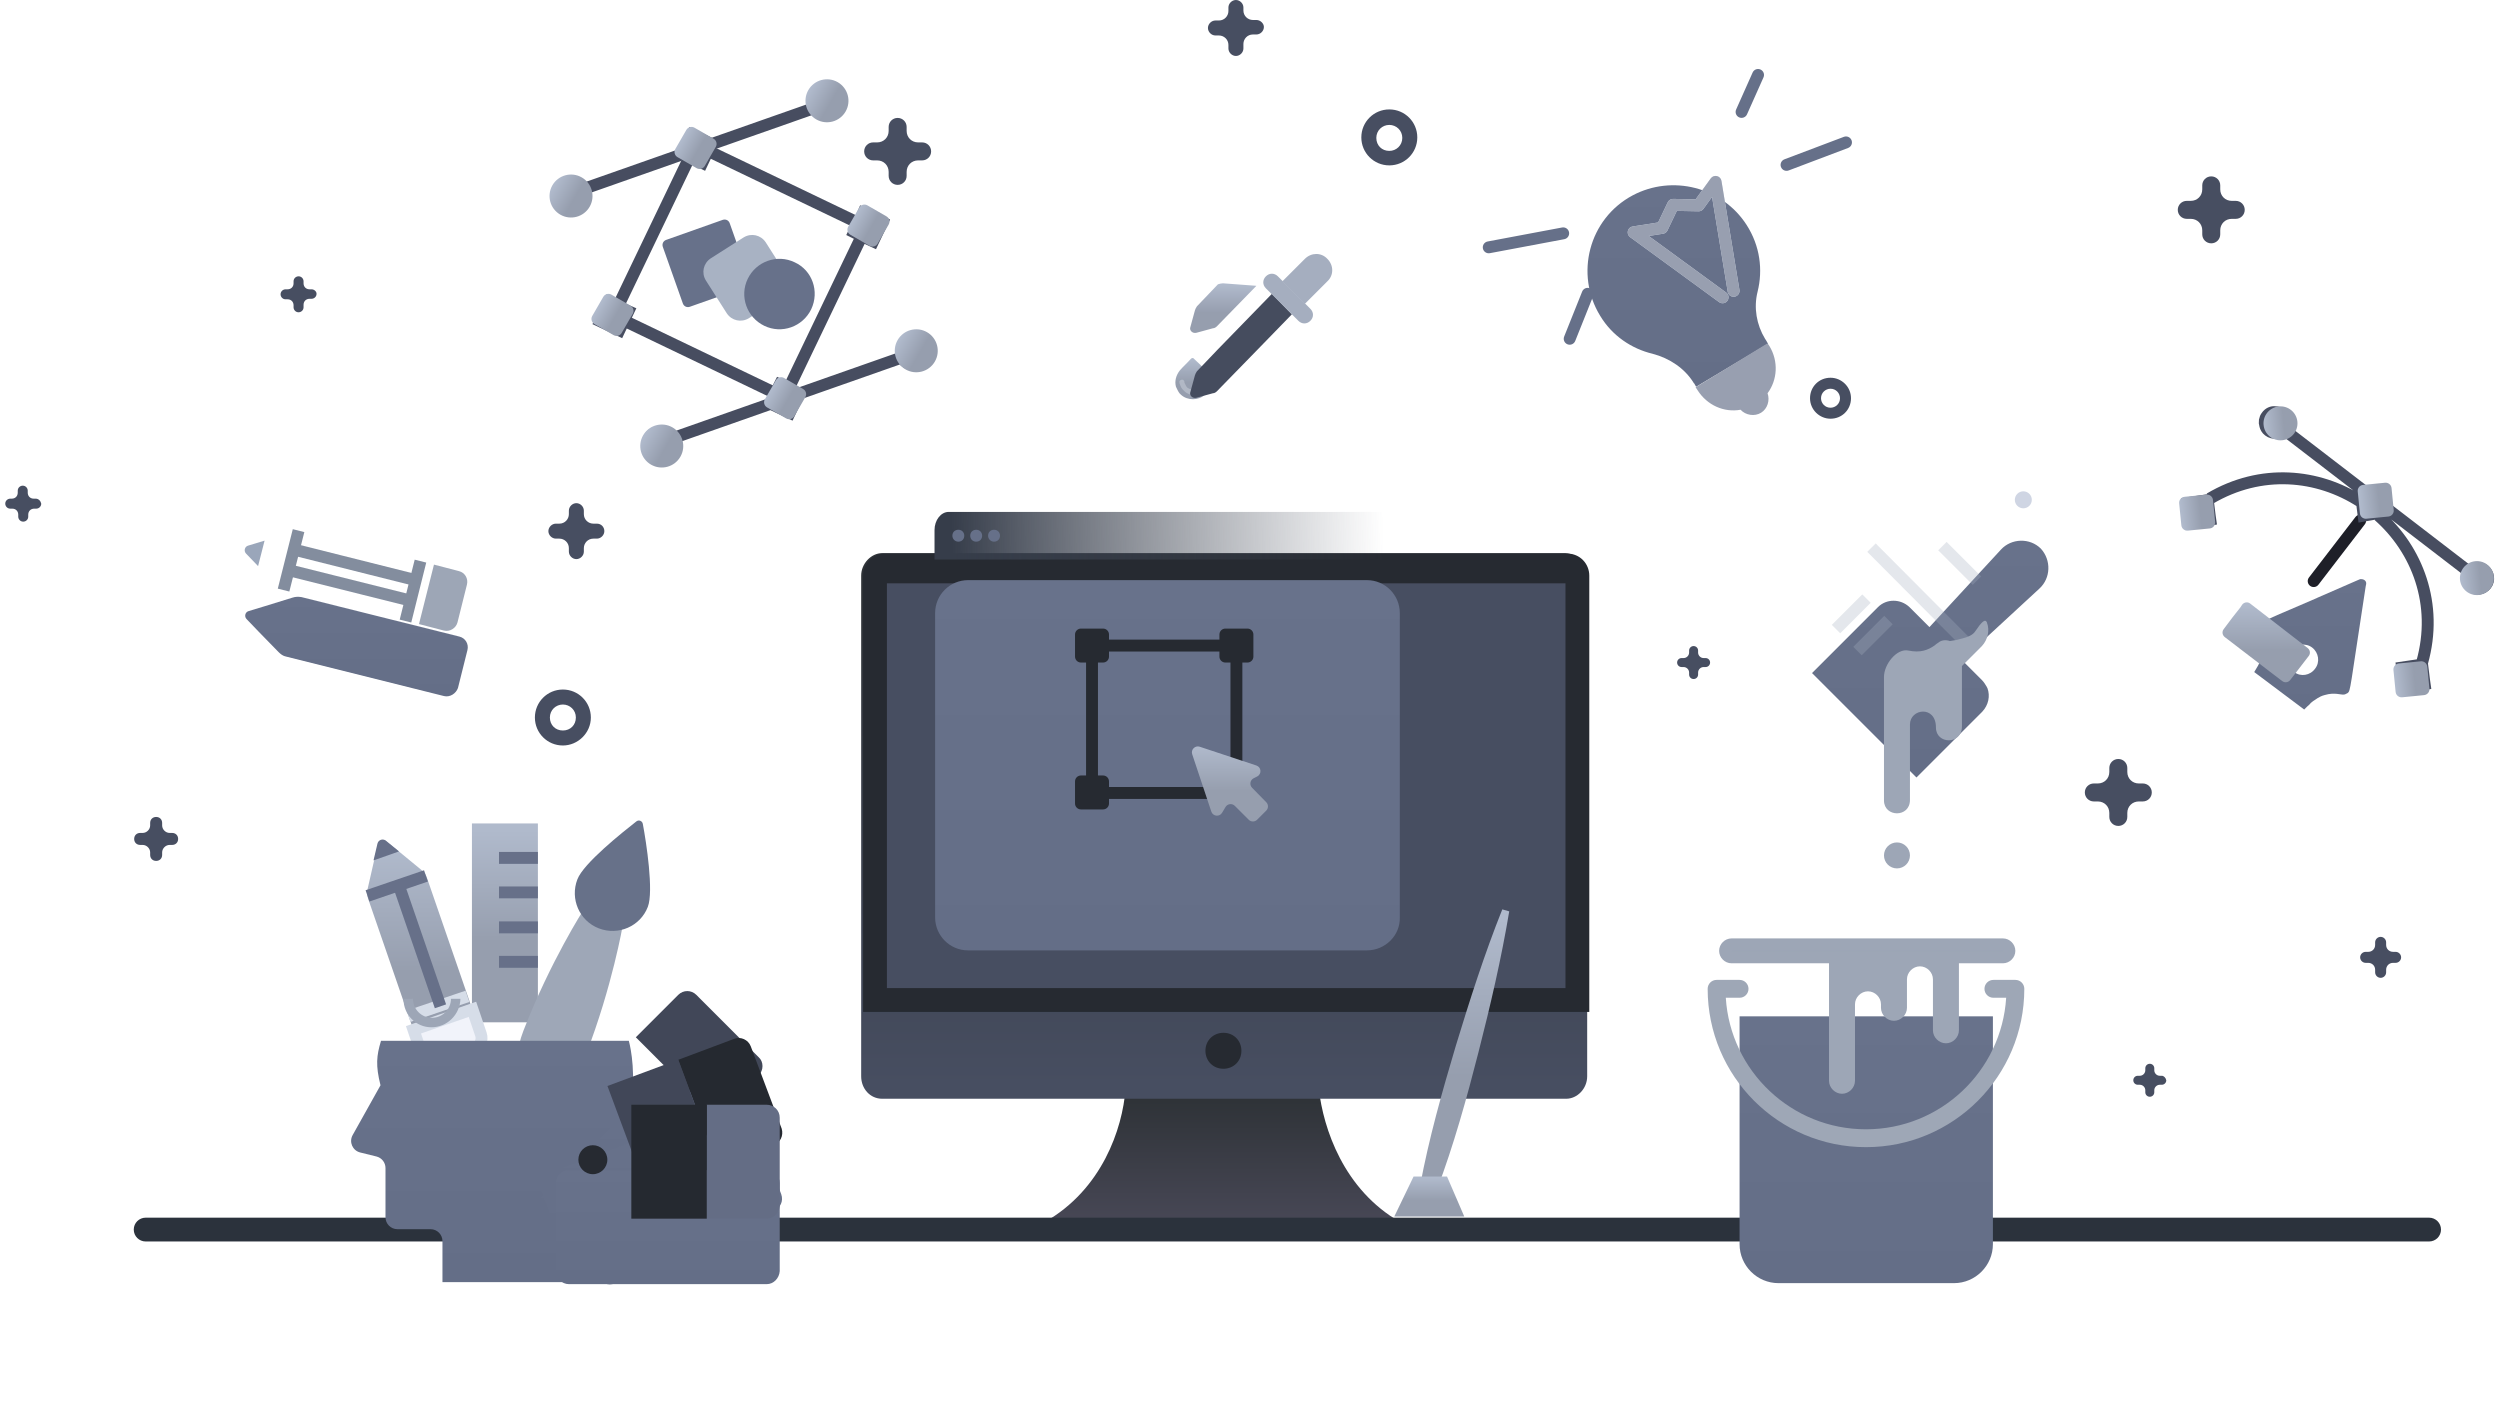 <svg width="420" height="238" viewBox="0 0 420 238" fill="none" xmlns="http://www.w3.org/2000/svg">
<path d="M235.251 205.317C225.43 205.652 213.762 205.317 205.368 205.233C197.141 205.568 185.221 205.652 175.484 205.317C185.137 199.86 188.579 189.619 189.083 182.988H221.568C222.324 189.535 225.682 199.86 235.251 205.317Z" fill="url(#paint0_linear)"/>
<path d="M266.646 96.702V180.813C266.646 182.911 264.967 184.59 263.12 184.59H148.202C146.188 184.59 144.677 182.911 144.677 180.813V96.702C144.677 94.688 146.356 92.925 148.202 92.925H262.952C265.135 93.093 266.646 94.771 266.646 96.702Z" fill="url(#paint1_linear)"/>
<path d="M267 96.707V170H145V96.707C145 94.711 146.708 93 148.559 93H263.299C265.434 93 267 94.711 267 96.707Z" fill="#262A31"/>
<path d="M262.857 98H149V166H263V98H262.857Z" fill="#474E61"/>
<path d="M205.535 179.553C207.214 179.553 208.557 178.294 208.557 176.531C208.557 174.853 207.298 173.51 205.535 173.51C203.856 173.51 202.513 174.769 202.513 176.531C202.513 178.21 203.772 179.553 205.535 179.553Z" fill="#262A31"/>
<path fill-rule="evenodd" clip-rule="evenodd" d="M22.471 206.569C22.471 205.464 23.366 204.569 24.471 204.569H408.089C409.194 204.569 410.089 205.464 410.089 206.569C410.089 207.673 409.194 208.569 408.089 208.569H24.471C23.366 208.569 22.471 207.673 22.471 206.569Z" fill="#2B323C"/>
<g filter="url(#filter0_d)">
<path d="M387.104 108.202C387.356 107.95 387.524 107.782 387.608 107.698C387.608 107.698 388.195 107.195 388.195 107.111L388.615 106.775C388.951 106.607 389.539 106.02 390.546 105.768C392.225 105.264 393.232 105.768 393.82 105.684C393.904 105.684 394.071 105.6 394.071 105.6C394.239 105.516 394.407 105.432 394.407 105.432C394.911 105.012 394.743 105.012 397.429 87.552L397.513 87.132C397.597 86.629 397.177 86.293 396.674 86.293H396.59H396.506L395.918 86.545L389.371 89.399L389.203 89.483C377.283 94.687 379.046 93.26 379.801 96.618C379.969 97.038 380.221 98.549 379.717 99.976C379.549 100.563 379.214 101.067 378.71 101.906L387.104 108.202ZM385.425 101.906C384.334 101.067 384.082 99.472 384.922 98.297C385.761 97.206 387.356 96.954 388.447 97.793C389.539 98.633 389.79 100.227 388.951 101.319C388.112 102.494 386.517 102.746 385.425 101.906Z" fill="url(#paint2_linear)"/>
</g>
<path fill-rule="evenodd" clip-rule="evenodd" d="M397.115 86.675C397.553 87.012 397.635 87.64 397.298 88.078L389.492 98.235C389.155 98.673 388.527 98.755 388.089 98.418C387.651 98.082 387.569 97.454 387.906 97.016L395.713 86.859C396.049 86.421 396.677 86.339 397.115 86.675Z" fill="#1E1F28"/>
<path d="M399.612 86.629C406.075 92.337 409.685 101.487 406.915 111.308M371.239 83.775C379.885 78.654 389.454 79.662 396.59 84.278M397.597 82.851L383.83 72.275M414.553 95.863L400.787 85.286M416.316 95.443C416.652 95.443 416.988 95.527 417.323 95.779C418.079 96.366 418.247 97.457 417.659 98.213C417.072 98.969 415.98 99.136 415.225 98.549C414.889 98.297 414.721 97.961 414.637 97.625C414.469 97.122 414.553 96.534 414.889 96.114C415.225 95.611 415.813 95.359 416.316 95.443ZM382.235 69.253C382.571 69.253 382.907 69.337 383.243 69.588C383.998 70.176 384.166 71.267 383.578 72.023C382.991 72.778 381.9 72.946 381.144 72.359C380.808 72.107 380.64 71.771 380.557 71.435C380.389 70.932 380.473 70.344 380.808 69.924C381.144 69.421 381.732 69.169 382.235 69.253ZM403.977 115.505L403.557 112.147L405.823 111.812L406.915 111.644L407.25 114.33L407.334 114.918L403.977 115.505ZM367.965 87.888L367.545 84.53L369.812 84.195L370.903 84.027L371.239 86.713L371.323 87.3L367.965 87.888ZM397.093 86.629L396.674 83.271L398.94 82.935L400.031 82.767L400.367 85.454L400.451 86.041L397.093 86.629Z" stroke="#474D60" stroke-width="2" stroke-miterlimit="10"/>
<path d="M366.099 84.558L366.465 88.248C366.519 88.797 367.009 89.199 367.559 89.144L371.249 88.779C371.798 88.724 372.2 88.235 372.145 87.685L371.78 83.995C371.725 83.445 371.236 83.044 370.686 83.099L366.996 83.464C366.446 83.519 366.045 84.008 366.099 84.558Z" fill="url(#paint3_linear)"/>
<path d="M396.099 82.558L396.465 86.248C396.519 86.797 397.009 87.199 397.559 87.144L401.249 86.779C401.798 86.724 402.2 86.235 402.145 85.685L401.78 81.995C401.725 81.445 401.236 81.044 400.686 81.099L396.996 81.464C396.446 81.519 396.045 82.008 396.099 82.558Z" fill="url(#paint4_linear)"/>
<path d="M402.099 112.558L402.465 116.248C402.519 116.797 403.009 117.199 403.559 117.144L407.249 116.779C407.798 116.724 408.2 116.235 408.145 115.685L407.78 111.995C407.725 111.445 407.236 111.044 406.686 111.098L402.996 111.464C402.446 111.518 402.045 112.008 402.099 112.558Z" fill="url(#paint5_linear)"/>
<path d="M416.404 99.962C417.972 99.806 419.118 98.409 418.962 96.84C418.807 95.272 417.409 94.126 415.841 94.281C414.272 94.437 413.127 95.834 413.282 97.403C413.438 98.971 414.835 100.117 416.404 99.962Z" fill="url(#paint6_linear)"/>
<path d="M383.404 73.962C384.972 73.806 386.118 72.409 385.962 70.84C385.807 69.272 384.409 68.126 382.841 68.281C381.272 68.437 380.127 69.834 380.282 71.403C380.438 72.972 381.835 74.117 383.404 73.962Z" fill="url(#paint7_linear)"/>
<path d="M381.312 112.819L373.757 107.027C373.337 106.691 373.253 106.104 373.589 105.684L375.1 103.669L376.359 102.074L376.695 101.571C377.031 101.151 377.618 101.067 378.038 101.403L387.691 108.874C388.111 109.209 388.195 109.797 387.859 110.217L384.753 114.246C384.418 114.666 383.83 114.75 383.41 114.414L383.075 114.162L381.312 112.819Z" fill="url(#paint8_linear)"/>
<g filter="url(#filter1_d)">
<path d="M74.585 105.936L48.059 99.304C47.555 99.22 47.136 98.885 46.8 98.549L43.442 95.107L41.428 93.008C41.008 92.589 41.176 91.833 41.763 91.665L44.533 90.826L49.15 89.399C49.654 89.231 50.157 89.231 50.661 89.315L77.187 95.947C78.194 96.198 78.782 97.206 78.53 98.213L76.935 104.593C76.6 105.516 75.592 106.188 74.585 105.936Z" fill="url(#paint9_linear)"/>
</g>
<path d="M74.585 105.936L70.388 104.844L72.906 94.855L77.103 95.947C78.11 96.198 78.698 97.206 78.446 98.213L76.851 104.593C76.6 105.516 75.592 106.187 74.585 105.936Z" fill="#9DA6B6"/>
<path d="M43.358 95.107L41.343 93.009C40.924 92.589 41.092 91.833 41.679 91.665L44.449 90.826L43.358 95.107Z" fill="#9AA6BA"/>
<path d="M70.639 94.268L68.121 104.341" stroke="#838D9E" stroke-width="2" stroke-miterlimit="10"/>
<path d="M50.158 89.147L47.64 99.136" stroke="#838D9E" stroke-width="2" stroke-miterlimit="10"/>
<path d="M69.8 97.457L49.402 92.337" stroke="#838D9E" stroke-width="2" stroke-miterlimit="10"/>
<path d="M68.96 100.899L48.478 95.779" stroke="#838D9E" stroke-width="2" stroke-miterlimit="10"/>
<path d="M145.525 38.095L116.841 24.332L103.078 53.016L131.762 66.779L145.525 38.095Z" stroke="#474D60" stroke-width="2" stroke-miterlimit="10"/>
<path d="M129.483 67.826L112.778 73.702L129.483 67.826ZM151.14 60.187L134.184 66.147L151.14 60.187ZM151.728 58.34C151.98 58.005 152.231 57.753 152.651 57.669C153.575 57.333 154.666 57.837 155.002 58.76C155.337 59.683 154.834 60.775 153.91 61.11C153.491 61.278 153.155 61.278 152.735 61.11C152.231 60.943 151.728 60.523 151.56 59.935C151.308 59.431 151.392 58.844 151.728 58.34ZM109.253 73.366C109.505 73.03 109.756 72.778 110.176 72.695C111.1 72.359 112.191 72.862 112.527 73.786C112.862 74.709 112.359 75.8 111.435 76.136C111.016 76.304 110.68 76.304 110.26 76.136C109.756 75.968 109.253 75.549 109.085 74.961C108.833 74.373 108.917 73.786 109.253 73.366ZM132.673 69.337L129.483 67.826L130.49 65.643L130.994 64.636L133.596 65.895L134.184 66.147L132.673 69.337Z" stroke="#474D60" stroke-width="2" stroke-miterlimit="10"/>
<path d="M114.793 25.855L98.088 31.73M114.793 25.855L117.982 27.366L119.493 24.176L118.906 23.924L116.303 22.665L115.8 23.672L114.793 25.855ZM136.366 18.3L119.409 24.26M137.037 16.453C137.289 16.117 137.541 15.865 137.961 15.781C138.884 15.446 139.975 15.949 140.311 16.873C140.647 17.796 140.143 18.887 139.22 19.223C138.8 19.391 138.464 19.391 138.045 19.223C137.541 19.055 137.037 18.635 136.869 18.048C136.618 17.46 136.702 16.873 137.037 16.453ZM94.478 31.395C94.73 31.059 94.982 30.807 95.402 30.723C96.325 30.387 97.416 30.891 97.752 31.814C98.088 32.738 97.584 33.829 96.661 34.165C96.241 34.333 95.905 34.333 95.486 34.165C94.982 33.997 94.478 33.577 94.311 32.99C94.059 32.402 94.143 31.814 94.478 31.395ZM104.048 55.486L100.858 53.975L101.865 51.793L102.369 50.785L104.971 52.045L105.559 52.297L104.048 55.486ZM148.202 37.355L146.691 40.544L144.508 39.537L143.501 39.033L144.76 36.431L145.012 35.844L148.202 37.355Z" stroke="#474D60" stroke-width="2" stroke-miterlimit="10"/>
<path d="M115.309 21.821L113.455 25.033C113.179 25.511 113.343 26.122 113.821 26.399L117.032 28.253C117.511 28.529 118.122 28.365 118.398 27.887L120.252 24.675C120.529 24.197 120.365 23.585 119.886 23.309L116.675 21.455C116.197 21.179 115.585 21.343 115.309 21.821Z" fill="url(#paint10_linear)"/>
<path d="M101.354 49.866L99.5 53.077C99.224 53.556 99.388 54.167 99.866 54.443L103.077 56.297C103.556 56.574 104.167 56.41 104.443 55.931L106.297 52.72C106.574 52.242 106.41 51.63 105.931 51.354L102.72 49.5C102.242 49.224 101.63 49.388 101.354 49.866Z" fill="url(#paint11_linear)"/>
<path d="M144.354 34.866L142.5 38.077C142.224 38.556 142.388 39.167 142.866 39.443L146.077 41.297C146.556 41.574 147.167 41.41 147.443 40.931L149.297 37.72C149.574 37.242 149.41 36.63 148.931 36.354L145.72 34.5C145.242 34.224 144.63 34.388 144.354 34.866Z" fill="url(#paint12_linear)"/>
<path d="M130.354 63.866L128.5 67.077C128.224 67.556 128.388 68.167 128.866 68.443L132.077 70.297C132.556 70.574 133.167 70.41 133.443 69.931L135.297 66.72C135.574 66.242 135.41 65.63 134.931 65.354L131.72 63.5C131.242 63.224 130.63 63.388 130.354 63.866Z" fill="url(#paint13_linear)"/>
<path d="M109.37 78.059C111.097 79.056 113.305 78.465 114.302 76.738C115.299 75.011 114.708 72.802 112.981 71.805C111.254 70.808 109.046 71.4 108.048 73.127C107.051 74.854 107.643 77.062 109.37 78.059Z" fill="url(#paint14_linear)"/>
<path d="M152.127 62.059C153.854 63.056 156.062 62.465 157.059 60.738C158.056 59.011 157.464 56.803 155.738 55.805C154.011 54.808 151.802 55.4 150.805 57.127C149.808 58.854 150.4 61.062 152.127 62.059Z" fill="url(#paint15_linear)"/>
<path d="M137.127 20.059C138.854 21.056 141.062 20.465 142.059 18.738C143.056 17.011 142.464 14.803 140.738 13.806C139.011 12.809 136.802 13.4 135.805 15.127C134.808 16.854 135.4 19.062 137.127 20.059Z" fill="url(#paint16_linear)"/>
<path d="M94.127 36.059C95.854 37.056 98.062 36.465 99.059 34.738C100.056 33.011 99.465 30.803 97.737 29.806C96.011 28.809 93.802 29.4 92.805 31.127C91.808 32.854 92.4 35.062 94.127 36.059Z" fill="url(#paint17_linear)"/>
<path d="M125.37 48.183L115.884 51.541C115.38 51.709 114.877 51.457 114.709 50.953L111.351 41.468C111.183 40.964 111.435 40.46 111.939 40.293L121.424 36.935C121.928 36.767 122.432 37.019 122.599 37.523L125.957 47.008C126.125 47.512 125.873 48.015 125.37 48.183Z" fill="#67718A"/>
<path d="M131.329 49.946L125.789 53.472C124.53 54.227 122.935 53.892 122.096 52.632L118.57 47.092C117.814 45.833 118.15 44.238 119.409 43.399L124.95 39.873C126.209 39.118 127.804 39.453 128.643 40.712L132.169 46.253C132.924 47.512 132.504 49.191 131.329 49.946Z" fill="#A8B2C3"/>
<path d="M136.282 51.961C134.855 54.899 131.329 56.158 128.391 54.731C125.453 53.304 124.194 49.778 125.621 46.84C127.048 43.902 130.574 42.643 133.512 44.07C136.45 45.413 137.709 48.939 136.282 51.961Z" fill="#67718A"/>
<path d="M90.366 138.338H79.285V171.747H90.366V138.338Z" fill="url(#paint18_linear)"/>
<path d="M89.366 144.13H84.833" stroke="#677089" stroke-width="2" stroke-miterlimit="10" stroke-linecap="square" stroke-linejoin="round"/>
<path d="M89.366 149.922H84.833" stroke="#677089" stroke-width="2" stroke-miterlimit="10" stroke-linecap="square" stroke-linejoin="round"/>
<path d="M89.366 155.798H84.833" stroke="#677089" stroke-width="2" stroke-miterlimit="10" stroke-linecap="square" stroke-linejoin="round"/>
<path d="M89.366 161.59H84.833" stroke="#677089" stroke-width="2" stroke-miterlimit="10" stroke-linecap="square" stroke-linejoin="round"/>
<path d="M104.636 155.378L102.537 151.265L102.285 151.684L102.369 151.181L98.088 152.776C98.088 152.776 92.464 161.506 87.931 173.174C85.413 179.805 88.687 179.469 92.128 177.958C93.639 181.316 95.822 183.834 98.424 177.203C102.873 165.703 104.636 155.378 104.636 155.378Z" fill="#9EA7B7"/>
<path d="M108.833 152.356C107.574 155.63 103.881 157.225 100.607 155.966C97.333 154.706 95.738 151.013 96.998 147.739C98.005 145.053 104.552 139.849 106.903 138.002C107.323 137.666 107.91 137.918 107.994 138.421C108.582 141.527 109.841 149.754 108.833 152.356Z" fill="#677189"/>
<path d="M70.891 177.203L61.826 150.929C61.658 150.425 61.658 149.922 61.742 149.418L62.833 144.633L63.505 141.779C63.672 141.192 64.344 140.94 64.847 141.276L67.114 143.122L70.891 146.228C71.311 146.564 71.563 146.984 71.731 147.487L80.797 173.761C81.132 174.769 80.629 175.86 79.621 176.196L73.326 178.378C72.234 178.714 71.227 178.127 70.891 177.203Z" fill="url(#paint19_linear)"/>
<path d="M70.891 177.203L69.464 173.006L79.369 169.564L80.796 173.762C81.132 174.769 80.628 175.86 79.621 176.196L73.325 178.378C72.234 178.714 71.227 178.127 70.891 177.203Z" fill="#F1F3FA" stroke="#D6DDE8" stroke-width="2" stroke-miterlimit="10"/>
<path d="M62.749 144.549L63.421 141.695C63.588 141.108 64.26 140.856 64.764 141.192L67.03 143.038L62.749 144.549Z" fill="#677089"/>
<path d="M78.53 167.382L68.625 170.74" stroke="#D6DDE8" stroke-width="2" stroke-miterlimit="10"/>
<path d="M71.562 147.152L61.741 150.509" stroke="#677089" stroke-width="2" stroke-miterlimit="10"/>
<path d="M73.998 169.061L67.03 148.83" stroke="#677089" stroke-width="2" stroke-miterlimit="10"/>
<g filter="url(#filter2_d)">
<path d="M64.008 163.856H105.643C105.643 163.856 110.344 180.309 95.654 191.305C95.654 203.225 95.654 204.401 95.654 204.401H74.333V197.503C74.333 196.398 73.437 195.503 72.333 195.503H66.763C65.659 195.503 64.763 194.607 64.763 193.503V185.233C64.763 184.313 64.136 183.512 63.243 183.291L60.51 182.616C59.228 182.3 58.599 180.851 59.243 179.699L63.924 171.327C63.084 167.969 63.252 166.374 64.008 163.856Z" fill="url(#paint20_linear)"/>
</g>
<path d="M72.486 172.586C69.884 172.586 67.785 170.488 67.785 167.802H69.38C69.38 169.564 70.807 170.991 72.57 170.991C74.333 170.991 75.76 169.564 75.76 167.802H77.355C77.271 170.488 75.088 172.586 72.486 172.586Z" fill="#9DA6B6"/>
<g filter="url(#filter3_d)">
<path d="M127.469 180.645L103.965 204.149C103.125 204.988 101.782 204.988 100.943 204.149L90.45 193.656C89.611 192.816 89.611 191.473 90.45 190.634L113.954 167.13C114.793 166.29 116.136 166.29 116.976 167.13L127.469 177.623C128.308 178.378 128.308 179.805 127.469 180.645Z" fill="url(#paint21_linear)"/>
</g>
<path d="M127.469 180.645L120.334 187.78L106.819 174.265L113.954 167.13C114.793 166.29 116.136 166.29 116.976 167.13L127.469 177.623C128.308 178.378 128.308 179.805 127.469 180.645Z" fill="#414758"/>
<g filter="url(#filter4_d)">
<path d="M129.987 192.397L98.845 203.981C97.753 204.4 96.494 203.813 96.074 202.722L90.87 188.871C90.45 187.78 91.038 186.521 92.129 186.101L123.272 174.517C124.363 174.097 125.622 174.685 126.042 175.776L131.246 189.626C131.666 190.802 131.079 191.977 129.987 192.397Z" fill="url(#paint22_linear)"/>
</g>
<path d="M129.987 192.397L120.586 195.922L113.954 178.042L123.356 174.517C124.447 174.097 125.706 174.685 126.126 175.776L131.33 189.626C131.666 190.802 131.078 191.977 129.987 192.397Z" fill="#252930"/>
<path d="M113.931 178.028L102.051 182.447L108.723 200.386L120.603 195.967L113.931 178.028Z" fill="#414758"/>
<g filter="url(#filter5_d)">
<path d="M128.812 204.736H95.57C94.395 204.736 93.388 203.729 93.388 202.554V187.78C93.388 186.604 94.311 185.597 95.57 185.597H128.812C129.987 185.597 130.994 186.521 130.994 187.78V202.554C130.91 203.729 129.987 204.736 128.812 204.736Z" fill="url(#paint23_linear)"/>
</g>
<path d="M128.811 204.736H118.738V185.597H128.811C129.987 185.597 130.994 186.521 130.994 187.78V202.554C130.91 203.729 129.987 204.736 128.811 204.736Z" fill="#646D85"/>
<path d="M118.738 185.597H106.063V204.736H118.738V185.597Z" fill="#252930"/>
<path d="M99.6 197.265C100.944 197.265 102.034 196.175 102.034 194.831C102.034 193.486 100.944 192.396 99.6 192.396C98.255 192.396 97.165 193.486 97.165 194.831C97.165 196.175 98.255 197.265 99.6 197.265Z" fill="#262A31"/>
<g filter="url(#filter6_d)">
<path d="M328.26 204.569H298.796C295.187 204.569 292.249 201.631 292.249 198.021V159.743H334.808V198.021C334.808 201.631 331.87 204.569 328.26 204.569Z" fill="url(#paint24_linear)"/>
</g>
<path d="M329.099 159.743V173.09C329.099 174.265 328.092 175.273 326.917 175.273C325.741 175.273 324.734 174.265 324.734 173.09V164.528C324.734 163.353 323.727 162.345 322.552 162.345C321.376 162.345 320.369 163.353 320.369 164.528V169.313C320.369 170.488 319.362 171.495 318.186 171.495C317.011 171.495 316.004 170.488 316.004 169.313V168.725C316.004 167.55 314.997 166.543 313.821 166.543C312.646 166.543 311.639 167.55 311.639 168.725V181.568C311.639 182.743 310.632 183.751 309.456 183.751C308.281 183.751 307.274 182.743 307.274 181.568V159.743H329.099Z" fill="#9DA6B6"/>
<path fill-rule="evenodd" clip-rule="evenodd" d="M286.887 166.123C286.887 165.294 287.558 164.623 288.387 164.623H292.248C293.077 164.623 293.748 165.294 293.748 166.123C293.748 166.951 293.077 167.623 292.248 167.623H289.934C290.709 179.948 300.967 189.722 313.486 189.722C326.004 189.722 336.262 179.948 337.037 167.623H334.891C334.063 167.623 333.391 166.951 333.391 166.123C333.391 165.294 334.063 164.623 334.891 164.623H338.584C339.413 164.623 340.084 165.294 340.084 166.123C340.084 180.802 328.165 192.722 313.486 192.722C298.807 192.722 286.887 180.802 286.887 166.123Z" fill="#9EA7B6"/>
<path d="M336.486 160.834H290.905C290.317 160.834 289.813 160.331 289.813 159.743C289.813 159.156 290.317 158.652 290.905 158.652H336.486C337.073 158.652 337.577 159.156 337.577 159.743C337.577 160.331 337.073 160.834 336.486 160.834Z" fill="#9CA5B5" stroke="#9DA6B6" stroke-width="2" stroke-miterlimit="10" stroke-linejoin="round"/>
<g filter="url(#filter7_d)">
<path d="M229.627 148.663H162.641C159.535 148.663 157.101 146.144 157.101 143.122V92.001C157.101 88.895 159.619 86.461 162.641 86.461H229.627C232.733 86.461 235.167 88.979 235.167 92.001V143.122C235.251 146.144 232.733 148.663 229.627 148.663Z" fill="url(#paint25_linear)"/>
</g>
<path d="M235 94H157V89.053C157 87.374 158.072 86 159.382 86H232.618C233.928 86 235 87.374 235 89.053V94Z" fill="url(#paint26_linear)"/>
<path d="M161 91C161.556 91 162 90.611 162 90C162 89.444 161.611 89 161 89C160.444 89 160 89.389 160 90C160 90.556 160.444 91 161 91Z" fill="#667089"/>
<path d="M164 91C164.556 91 165 90.611 165 90C165 89.444 164.611 89 164 89C163.444 89 163 89.389 163 90C163 90.556 163.389 91 164 91Z" fill="#667089"/>
<path d="M167 91C167.556 91 168 90.611 168 90C168 89.444 167.611 89 167 89C166.444 89 166 89.389 166 90C166 90.556 166.444 91 167 91Z" fill="#667089"/>
<path d="M207.717 108.454H183.458V133.217H207.717V108.454Z" stroke="#262A31" stroke-width="2" stroke-miterlimit="10" stroke-linecap="round" stroke-linejoin="round"/>
<path d="M185.312 105.6H181.604C181.052 105.6 180.604 106.048 180.604 106.6V110.308C180.604 110.86 181.052 111.308 181.604 111.308H185.312C185.864 111.308 186.312 110.86 186.312 110.308V106.6C186.312 106.048 185.864 105.6 185.312 105.6Z" fill="#262A31"/>
<path d="M209.571 105.6H205.863C205.311 105.6 204.863 106.048 204.863 106.6V110.308C204.863 110.86 205.311 111.308 205.863 111.308H209.571C210.124 111.308 210.571 110.86 210.571 110.308V106.6C210.571 106.048 210.124 105.6 209.571 105.6Z" fill="#262A31"/>
<path d="M185.312 130.279H181.604C181.052 130.279 180.604 130.727 180.604 131.279V134.987C180.604 135.539 181.052 135.987 181.604 135.987H185.312C185.864 135.987 186.312 135.539 186.312 134.987V131.279C186.312 130.727 185.864 130.279 185.312 130.279Z" fill="#262A31"/>
<path d="M200.29 126.716C200.03 125.935 200.772 125.191 201.553 125.45L211.071 128.604C211.914 128.883 212.002 130.04 211.212 130.443L210.608 130.752C210.007 131.058 209.876 131.86 210.348 132.342L212.733 134.776C213.117 135.168 213.114 135.796 212.726 136.183L211.195 137.714C210.804 138.105 210.171 138.105 209.781 137.714L207.451 135.385C206.99 134.924 206.218 135.02 205.885 135.58L205.309 136.546C204.871 137.281 203.772 137.162 203.502 136.35L200.29 126.716Z" fill="url(#paint27_linear)"/>
<path d="M154.918 23.924H154.246C153.155 23.924 152.315 23.084 152.315 21.993V21.322C152.315 20.482 151.644 19.811 150.804 19.811C149.965 19.811 149.293 20.482 149.293 21.322V21.993C149.293 23.084 148.454 23.924 147.363 23.924H146.691C145.852 23.924 145.18 24.595 145.18 25.435C145.18 26.274 145.852 26.946 146.691 26.946H147.363C148.454 26.946 149.293 27.785 149.293 28.877V29.548C149.293 30.387 149.965 31.059 150.804 31.059C151.644 31.059 152.315 30.387 152.315 29.548V28.877C152.315 27.785 153.155 26.946 154.246 26.946H154.918C155.757 26.946 156.429 26.274 156.429 25.435C156.429 24.595 155.757 23.924 154.918 23.924Z" fill="#474E61"/>
<path d="M100.271 87.972H99.683C98.844 87.972 98.088 87.3 98.088 86.377V85.79C98.088 85.118 97.501 84.53 96.829 84.53C96.158 84.53 95.57 85.118 95.57 85.79V86.377C95.57 87.217 94.898 87.972 93.975 87.972H93.388C92.716 87.972 92.128 88.56 92.128 89.231C92.128 89.903 92.716 90.49 93.388 90.49H93.975C94.815 90.49 95.57 91.162 95.57 92.085V92.673C95.57 93.344 96.158 93.932 96.829 93.932C97.501 93.932 98.088 93.344 98.088 92.673V92.085C98.088 91.246 98.76 90.49 99.683 90.49H100.271C100.942 90.49 101.53 89.903 101.53 89.231C101.53 88.56 101.026 87.972 100.271 87.972Z" fill="#474E61"/>
<path d="M211.076 3.358H210.488C209.649 3.358 208.893 2.686 208.893 1.763V1.259C208.893 0.588 208.305 0 207.634 0C206.962 0 206.375 0.588 206.375 1.259V1.847C206.375 2.686 205.703 3.442 204.78 3.442H204.192C203.521 3.442 202.933 4.029 202.933 4.701C202.933 5.372 203.521 5.96 204.192 5.96H204.78C205.619 5.96 206.375 6.631 206.375 7.555V8.142C206.375 8.814 206.962 9.402 207.634 9.402C208.305 9.402 208.893 8.814 208.893 8.142V7.387C208.893 6.548 209.565 5.792 210.488 5.792H211.076C211.747 5.792 212.335 5.204 212.335 4.533C212.335 3.945 211.747 3.358 211.076 3.358Z" fill="#474E61"/>
<path d="M375.603 33.745H374.932C373.84 33.745 373.001 32.906 373.001 31.814V31.143C373.001 30.303 372.329 29.632 371.49 29.632C370.65 29.632 369.979 30.303 369.979 31.143V31.814C369.979 32.906 369.139 33.745 368.048 33.745H367.377C366.537 33.745 365.866 34.416 365.866 35.256C365.866 36.095 366.537 36.767 367.377 36.767H368.048C369.139 36.767 369.979 37.606 369.979 38.697V39.369C369.979 40.209 370.65 40.88 371.49 40.88C372.329 40.88 373.001 40.209 373.001 39.369V38.697C373.001 37.606 373.84 36.767 374.932 36.767H375.603C376.443 36.767 377.114 36.095 377.114 35.256C377.114 34.416 376.443 33.745 375.603 33.745Z" fill="#474E61"/>
<path d="M359.99 131.622H359.318C358.227 131.622 357.388 130.783 357.388 129.692V129.02C357.388 128.181 356.716 127.509 355.877 127.509C355.037 127.509 354.366 128.181 354.366 129.02V129.692C354.366 130.783 353.526 131.622 352.435 131.622H351.763C350.924 131.622 350.252 132.294 350.252 133.133C350.252 133.973 350.924 134.644 351.763 134.644H352.435C353.526 134.644 354.366 135.484 354.366 136.575V137.246C354.366 138.086 355.037 138.757 355.877 138.757C356.716 138.757 357.388 138.086 357.388 137.246V136.575C357.388 135.484 358.227 134.644 359.318 134.644H359.99C360.829 134.644 361.501 133.973 361.501 133.133C361.501 132.294 360.829 131.622 359.99 131.622Z" fill="#474E61"/>
<path d="M402.465 159.911H402.045C401.374 159.911 400.87 159.407 400.87 158.736V158.316C400.87 157.813 400.45 157.393 399.947 157.393C399.443 157.393 399.023 157.813 399.023 158.316V158.736C399.023 159.407 398.52 159.911 397.848 159.911H397.428C396.925 159.911 396.505 160.331 396.505 160.834C396.505 161.338 396.925 161.758 397.428 161.758H397.848C398.52 161.758 399.023 162.262 399.023 162.933V163.353C399.023 163.856 399.443 164.276 399.947 164.276C400.45 164.276 400.87 163.856 400.87 163.353V162.933C400.87 162.262 401.374 161.758 402.045 161.758H402.465C402.968 161.758 403.388 161.338 403.388 160.834C403.388 160.331 402.968 159.911 402.465 159.911Z" fill="#474E61"/>
<path d="M363.18 180.729H362.844C362.34 180.729 361.921 180.309 361.921 179.805V179.47C361.921 179.05 361.585 178.714 361.165 178.714C360.745 178.714 360.41 179.05 360.41 179.47V179.805C360.41 180.309 359.99 180.729 359.486 180.729H359.15C358.731 180.729 358.395 181.065 358.395 181.484C358.395 181.904 358.731 182.24 359.15 182.24H359.486C359.99 182.24 360.41 182.659 360.41 183.163V183.499C360.41 183.919 360.745 184.254 361.165 184.254C361.585 184.254 361.921 183.919 361.921 183.499V183.163C361.921 182.659 362.34 182.24 362.844 182.24H363.18C363.599 182.24 363.935 181.904 363.935 181.484C363.851 181.065 363.516 180.729 363.18 180.729Z" fill="#474E61"/>
<path d="M286.54 110.553H286.204C285.701 110.553 285.281 110.133 285.281 109.629V109.294C285.281 108.874 284.945 108.538 284.525 108.538C284.106 108.538 283.77 108.874 283.77 109.294V109.629C283.77 110.133 283.35 110.553 282.847 110.553H282.511C282.091 110.553 281.755 110.888 281.755 111.308C281.755 111.728 282.091 112.064 282.511 112.064H282.847C283.35 112.064 283.77 112.483 283.77 112.987V113.323C283.77 113.743 284.106 114.078 284.525 114.078C284.945 114.078 285.281 113.743 285.281 113.323V112.987C285.281 112.483 285.701 112.064 286.204 112.064H286.54C286.96 112.064 287.296 111.728 287.296 111.308C287.296 110.888 286.96 110.553 286.54 110.553Z" fill="#474E61"/>
<path d="M28.92 139.933H28.5C27.828 139.933 27.241 139.345 27.241 138.673V138.254C27.241 137.666 26.821 137.246 26.233 137.246C25.646 137.246 25.226 137.666 25.226 138.254V138.673C25.226 139.345 24.639 139.933 23.967 139.933H23.547C22.96 139.933 22.54 140.352 22.54 140.94C22.54 141.527 22.96 141.947 23.547 141.947H23.967C24.639 141.947 25.226 142.535 25.226 143.206V143.626C25.226 144.214 25.646 144.633 26.233 144.633C26.821 144.633 27.241 144.214 27.241 143.626V143.206C27.241 142.535 27.828 141.947 28.5 141.947H28.92C29.507 141.947 29.927 141.527 29.927 140.94C29.927 140.352 29.507 139.933 28.92 139.933Z" fill="#474E61"/>
<path d="M6.003 83.775H5.668C5.08 83.775 4.66 83.355 4.66 82.767V82.432C4.66 82.012 4.324 81.592 3.821 81.592C3.401 81.592 2.981 81.928 2.981 82.432V82.767C2.981 83.355 2.562 83.775 1.974 83.775H1.722C1.303 83.775 0.883 84.111 0.883 84.614C0.883 85.034 1.219 85.454 1.722 85.454H2.058C2.646 85.454 3.065 85.873 3.065 86.461V86.797C3.065 87.216 3.401 87.636 3.905 87.636C4.324 87.636 4.744 87.3 4.744 86.797V86.461C4.744 85.873 5.164 85.454 5.751 85.454H6.087C6.507 85.454 6.927 85.118 6.927 84.614C6.843 84.195 6.507 83.775 6.003 83.775Z" fill="#474E61"/>
<path d="M52.34 48.603H52.004C51.417 48.603 50.997 48.183 50.997 47.596V47.26C50.997 46.84 50.661 46.42 50.158 46.42C49.738 46.42 49.318 46.756 49.318 47.26V47.596C49.318 48.183 48.898 48.603 48.311 48.603H47.975C47.556 48.603 47.136 48.939 47.136 49.442C47.136 49.862 47.471 50.282 47.975 50.282H48.311C48.898 50.282 49.318 50.701 49.318 51.289V51.625C49.318 52.044 49.654 52.464 50.158 52.464C50.577 52.464 50.997 52.128 50.997 51.625V51.205C50.997 50.617 51.417 50.198 52.004 50.198H52.34C52.76 50.198 53.18 49.862 53.18 49.358C53.18 48.939 52.76 48.603 52.34 48.603Z" fill="#474E61"/>
<path d="M233.404 27.785C230.802 27.785 228.703 25.686 228.703 23.084C228.703 20.482 230.802 18.383 233.404 18.383C236.006 18.383 238.105 20.482 238.105 23.084C238.105 25.686 236.006 27.785 233.404 27.785ZM233.404 20.986C232.229 20.986 231.221 21.909 231.221 23.168C231.221 24.427 232.145 25.351 233.404 25.351C234.579 25.351 235.586 24.427 235.586 23.168C235.586 21.909 234.579 20.986 233.404 20.986Z" fill="#474E61"/>
<path d="M94.563 125.243C91.961 125.243 89.862 123.144 89.862 120.542C89.862 117.94 91.961 115.841 94.563 115.841C97.165 115.841 99.264 117.94 99.264 120.542C99.264 123.144 97.081 125.243 94.563 125.243ZM94.563 118.359C93.388 118.359 92.381 119.283 92.381 120.542C92.381 121.801 93.304 122.724 94.563 122.724C95.822 122.724 96.746 121.801 96.746 120.542C96.746 119.283 95.738 118.359 94.563 118.359Z" fill="#474E61"/>
<path d="M307.526 70.344C305.679 70.344 304.084 68.833 304.084 66.902C304.084 64.972 305.595 63.461 307.526 63.461C309.372 63.461 310.967 64.972 310.967 66.902C310.967 68.833 309.456 70.344 307.526 70.344ZM307.526 65.307C306.686 65.307 305.931 65.979 305.931 66.902C305.931 67.742 306.602 68.497 307.526 68.497C308.365 68.497 309.121 67.826 309.121 66.902C309.121 66.063 308.449 65.307 307.526 65.307Z" fill="#474E61"/>
<g filter="url(#filter8_d)">
<path d="M297.033 46.756L296.697 46.169C296.613 46.085 296.613 46.001 296.529 45.917C295.102 43.566 294.598 40.712 295.27 38.026C296.193 34.333 295.69 30.303 293.423 26.778C289.31 20.398 280.916 18.3 274.284 21.825C266.897 25.771 264.547 35.088 268.828 42.056C270.843 45.413 274.116 47.596 277.642 48.435C280.496 49.191 283.014 50.87 284.525 53.304C284.525 53.304 284.525 53.388 284.609 53.388L284.945 53.975" fill="url(#paint28_linear)"/>
</g>
<g filter="url(#filter9_d)">
<path d="M296.949 46.673L297.285 47.176C298.796 49.695 298.628 52.801 296.949 55.067C297.369 56.242 296.949 57.669 295.858 58.341C294.767 59.012 293.256 58.761 292.416 57.837C289.646 58.341 286.792 57.082 285.197 54.563L284.861 54.06" fill="#989FB0"/>
</g>
<path d="M289.394 49.946L274.452 39.034L279.237 38.278L281.084 34.417L285.365 34.501L288.219 30.556L291.241 48.855" stroke="#D6DDE8" stroke-width="2" stroke-miterlimit="10" stroke-linecap="round" stroke-linejoin="round"/>
<path fill-rule="evenodd" clip-rule="evenodd" d="M288.448 29.582C288.841 29.675 289.14 29.994 289.205 30.393L292.227 48.692C292.317 49.237 291.949 49.752 291.404 49.842C290.859 49.932 290.344 49.563 290.254 49.018L287.623 33.085L286.175 35.087C285.983 35.353 285.673 35.507 285.345 35.501L281.708 35.429L280.139 38.71C279.997 39.007 279.718 39.215 279.393 39.266L276.986 39.646L289.984 49.139C290.43 49.465 290.527 50.09 290.202 50.536C289.876 50.982 289.25 51.08 288.804 50.754L273.862 39.842C273.536 39.603 273.385 39.192 273.48 38.799C273.575 38.406 273.897 38.109 274.296 38.046L278.562 37.373L280.182 33.986C280.351 33.632 280.711 33.41 281.103 33.417L284.861 33.491L287.409 29.97C287.645 29.643 288.055 29.49 288.448 29.582Z" fill="#989FB0"/>
<path fill-rule="evenodd" clip-rule="evenodd" d="M295.761 11.678C296.266 11.903 296.492 12.494 296.267 12.999L293.497 19.211C293.272 19.715 292.681 19.942 292.176 19.717C291.672 19.492 291.446 18.9 291.67 18.396L294.441 12.184C294.665 11.68 295.257 11.453 295.761 11.678Z" fill="#667089"/>
<path fill-rule="evenodd" clip-rule="evenodd" d="M263.599 39.017C263.701 39.56 263.344 40.082 262.801 40.184L250.293 42.535C249.75 42.637 249.228 42.279 249.126 41.737C249.024 41.194 249.381 40.671 249.924 40.569L262.431 38.219C262.974 38.117 263.497 38.474 263.599 39.017Z" fill="#667089"/>
<path fill-rule="evenodd" clip-rule="evenodd" d="M267.101 48.43C267.613 48.635 267.863 49.217 267.658 49.73L264.636 57.285C264.431 57.798 263.849 58.047 263.336 57.842C262.823 57.637 262.574 57.055 262.779 56.542L265.801 48.987C266.006 48.474 266.588 48.225 267.101 48.43Z" fill="#667089"/>
<path fill-rule="evenodd" clip-rule="evenodd" d="M311.063 23.57C311.258 24.087 310.998 24.664 310.481 24.859L300.492 28.637C299.976 28.832 299.398 28.572 299.203 28.055C299.008 27.538 299.268 26.961 299.785 26.766L309.774 22.988C310.291 22.793 310.868 23.054 311.063 23.57Z" fill="#667089"/>
<g filter="url(#filter10_d)">
<path d="M342.614 87.888L329.603 99.892L332.96 103.25C333.296 103.585 333.548 104.005 333.8 104.425C333.8 104.425 333.8 104.509 333.884 104.593C334.387 105.936 334.052 107.447 333.044 108.538L331.953 109.629L328.092 113.491L321.964 119.618L304.42 102.074L314.409 92.085L315.5 90.994C316.927 89.567 319.278 89.567 320.789 90.994L324.146 94.352L336.15 81.341C337.913 79.41 341.019 79.326 342.866 81.173C344.628 83.103 344.545 86.125 342.614 87.888Z" fill="url(#paint29_linear)"/>
</g>
<path opacity="0.3" fill-rule="evenodd" clip-rule="evenodd" d="M315.118 91.296L332.578 108.84L331.16 110.251L313.7 92.707L315.118 91.296Z" fill="#A4ADBF"/>
<path opacity="0.3" fill-rule="evenodd" clip-rule="evenodd" d="M331.414 98.249L325.622 92.457L327.036 91.043L332.828 96.835L331.414 98.249Z" fill="#A4ADBF"/>
<path d="M340.928 84.978C341.485 84.421 341.485 83.517 340.928 82.96C340.37 82.402 339.467 82.402 338.909 82.96C338.352 83.517 338.352 84.421 338.909 84.978C339.467 85.535 340.37 85.535 340.928 84.978Z" fill="#CFD5E3"/>
<path opacity="0.3" fill-rule="evenodd" clip-rule="evenodd" d="M314.277 101.271L309.156 106.391L307.742 104.977L312.863 99.857L314.277 101.271Z" fill="#A4ADBF"/>
<path opacity="0.3" fill-rule="evenodd" clip-rule="evenodd" d="M317.97 104.88L312.766 110.084L311.352 108.67L316.556 103.466L317.97 104.88Z" fill="#A4ADBF"/>
<path d="M318.69 145.893C319.896 145.893 320.873 144.916 320.873 143.71C320.873 142.505 319.896 141.528 318.69 141.528C317.485 141.528 316.508 142.505 316.508 143.71C316.508 144.916 317.485 145.893 318.69 145.893Z" fill="#9DA6B6"/>
<path d="M333.8 104.593C333.8 104.509 333.8 104.509 333.716 104.425C333.464 104.005 332.877 104.509 331.869 106.02C331.45 106.691 330.61 107.027 329.603 107.279C329.015 107.447 328.26 107.615 327.588 107.699C326.917 107.447 326.161 107.531 325.658 107.951C325.406 108.118 325.154 108.286 324.986 108.454C323.895 109.21 322.636 109.713 320.621 109.294C318.69 108.874 316.508 111.56 316.508 113.743V134.476C316.508 137.331 320.873 137.414 320.873 134.393V121.717C320.873 119.031 325.238 118.443 325.238 122.221C325.238 125.075 329.603 125.159 329.603 122.053V112.735C329.603 112.4 329.603 112.148 329.603 111.896L331.869 109.629L332.961 108.538C333.968 107.447 334.304 105.852 333.8 104.593Z" fill="#9DA6B6"/>
<path d="M202.429 66.315C201.338 67.322 199.491 67.322 198.4 66.315C198.316 66.231 198.232 66.147 198.148 66.063C197.896 65.727 197.729 65.308 197.561 64.972C197.309 64.049 197.561 63.041 198.232 62.202C198.82 61.53 199.491 60.943 200.079 60.271C200.247 60.103 200.499 60.103 200.583 60.271C201.338 60.943 202.01 61.614 202.597 62.286C202.681 62.37 202.681 62.37 202.681 62.454C202.849 62.705 203.017 62.873 203.101 63.125C203.688 64.132 203.437 65.475 202.429 66.315Z" fill="url(#paint30_linear)"/>
<path opacity="0.3" d="M200.667 65.475C200.415 65.475 200.247 65.475 199.995 65.391C199.575 65.224 199.407 65.14 199.24 64.804C199.156 64.636 199.072 64.468 198.988 64.3C198.988 64.216 198.988 64.216 198.988 64.132C198.904 63.88 198.736 63.713 198.484 63.797C198.232 63.88 198.064 64.048 198.148 64.3C198.148 64.384 198.148 64.468 198.232 64.552C198.316 64.888 198.484 65.224 198.736 65.475C198.82 65.559 198.904 65.643 198.988 65.727C199.407 66.147 200.079 66.399 200.667 66.399C200.751 66.399 200.834 66.399 200.918 66.399C201.17 66.399 201.338 66.147 201.338 65.895C201.086 65.643 200.918 65.475 200.667 65.475Z" fill="#F1F3FA"/>
<g filter="url(#filter11_d)">
<path d="M217.035 41.804L211.076 47.931L204.444 54.731C204.276 54.899 204.024 55.066 203.772 55.066L201.002 55.822C200.331 55.99 199.743 55.402 199.995 54.815L200.751 52.045C200.834 51.793 200.918 51.625 201.086 51.373L204.612 47.68L213.678 38.362" fill="#454C5E"/>
</g>
<path d="M211.076 48.015L204.444 54.815C204.276 54.983 204.024 55.15 203.772 55.15L201.002 55.906C200.331 56.074 199.743 55.486 199.995 54.899L200.751 52.129C200.834 51.877 200.918 51.709 201.086 51.457L204.612 47.764C204.864 47.679 205.2 47.596 205.451 47.596L211.076 48.015Z" fill="url(#paint31_linear)"/>
<g filter="url(#filter12_d)">
<path d="M218.126 42.895L212.67 37.439C212.083 36.851 212.083 36.012 212.67 35.424C213.258 34.836 214.097 34.836 214.685 35.424L220.141 40.88C220.729 41.468 220.729 42.307 220.141 42.895C219.554 43.483 218.714 43.483 218.126 42.895Z" fill="#A5AEBF"/>
</g>
<g filter="url(#filter13_d)">
<path d="M219.218 40.041L215.44 36.263L219.218 32.486C220.309 31.395 221.988 31.395 222.995 32.486C224.087 33.577 224.087 35.256 222.995 36.263L219.218 40.041Z" fill="#A5AEBF"/>
</g>
<path d="M238.571 199.212C240.069 191.223 242.233 183.567 244.563 175.744C246.893 168.088 249.39 160.265 252.386 152.776L253.551 153.109C252.219 161.098 250.388 168.92 248.391 176.743C246.394 184.565 244.23 192.388 241.401 199.878L238.571 199.212Z" fill="url(#paint32_linear)"/>
<path d="M234.244 204.372L237.48 197.656H243.1L245.996 204.372H234.244Z" fill="url(#paint33_linear)"/>
<defs>
<filter id="filter0_d" x="356.71" y="75.293" width="62.814" height="65.909" filterUnits="userSpaceOnUse" color-interpolation-filters="sRGB">
<feFlood flood-opacity="0" result="BackgroundImageFix"/>
<feColorMatrix in="SourceAlpha" type="matrix" values="0 0 0 0 0 0 0 0 0 0 0 0 0 0 0 0 0 0 127 0" result="hardAlpha"/>
<feOffset dy="11"/>
<feGaussianBlur stdDeviation="11"/>
<feColorMatrix type="matrix" values="0 0 0 0 0 0 0 0 0 0 0 0 0 0 0 0 0 0 0.27 0"/>
<feBlend mode="normal" in2="BackgroundImageFix" result="effect1_dropShadow"/>
<feBlend mode="normal" in="SourceGraphic" in2="effect1_dropShadow" result="shape"/>
</filter>
<filter id="filter1_d" x="19.194" y="78.26" width="81.394" height="60.729" filterUnits="userSpaceOnUse" color-interpolation-filters="sRGB">
<feFlood flood-opacity="0" result="BackgroundImageFix"/>
<feColorMatrix in="SourceAlpha" type="matrix" values="0 0 0 0 0 0 0 0 0 0 0 0 0 0 0 0 0 0 127 0" result="hardAlpha"/>
<feOffset dy="11"/>
<feGaussianBlur stdDeviation="11"/>
<feColorMatrix type="matrix" values="0 0 0 0 0 0 0 0 0 0 0 0 0 0 0 0 0 0 0.27 0"/>
<feBlend mode="normal" in2="BackgroundImageFix" result="effect1_dropShadow"/>
<feBlend mode="normal" in="SourceGraphic" in2="effect1_dropShadow" result="shape"/>
</filter>
<filter id="filter2_d" x="36.988" y="152.856" width="91.371" height="84.544" filterUnits="userSpaceOnUse" color-interpolation-filters="sRGB">
<feFlood flood-opacity="0" result="BackgroundImageFix"/>
<feColorMatrix in="SourceAlpha" type="matrix" values="0 0 0 0 0 0 0 0 0 0 0 0 0 0 0 0 0 0 127 0" result="hardAlpha"/>
<feOffset dy="11"/>
<feGaussianBlur stdDeviation="11"/>
<feColorMatrix type="matrix" values="0 0 0 0 0 0 0 0 0 0 0 0 0 0 0 0 0 0 0.27 0"/>
<feBlend mode="normal" in2="BackgroundImageFix" result="effect1_dropShadow"/>
<feBlend mode="normal" in="SourceGraphic" in2="effect1_dropShadow" result="shape"/>
</filter>
<filter id="filter3_d" x="67.82" y="155.5" width="82.278" height="82.278" filterUnits="userSpaceOnUse" color-interpolation-filters="sRGB">
<feFlood flood-opacity="0" result="BackgroundImageFix"/>
<feColorMatrix in="SourceAlpha" type="matrix" values="0 0 0 0 0 0 0 0 0 0 0 0 0 0 0 0 0 0 127 0" result="hardAlpha"/>
<feOffset dy="11"/>
<feGaussianBlur stdDeviation="11"/>
<feColorMatrix type="matrix" values="0 0 0 0 0 0 0 0 0 0 0 0 0 0 0 0 0 0 0.27 0"/>
<feBlend mode="normal" in2="BackgroundImageFix" result="effect1_dropShadow"/>
<feBlend mode="normal" in="SourceGraphic" in2="effect1_dropShadow" result="shape"/>
</filter>
<filter id="filter4_d" x="68.734" y="163.381" width="84.649" height="73.736" filterUnits="userSpaceOnUse" color-interpolation-filters="sRGB">
<feFlood flood-opacity="0" result="BackgroundImageFix"/>
<feColorMatrix in="SourceAlpha" type="matrix" values="0 0 0 0 0 0 0 0 0 0 0 0 0 0 0 0 0 0 127 0" result="hardAlpha"/>
<feOffset dy="11"/>
<feGaussianBlur stdDeviation="11"/>
<feColorMatrix type="matrix" values="0 0 0 0 0 0 0 0 0 0 0 0 0 0 0 0 0 0 0.27 0"/>
<feBlend mode="normal" in2="BackgroundImageFix" result="effect1_dropShadow"/>
<feBlend mode="normal" in="SourceGraphic" in2="effect1_dropShadow" result="shape"/>
</filter>
<filter id="filter5_d" x="71.388" y="174.597" width="81.606" height="63.139" filterUnits="userSpaceOnUse" color-interpolation-filters="sRGB">
<feFlood flood-opacity="0" result="BackgroundImageFix"/>
<feColorMatrix in="SourceAlpha" type="matrix" values="0 0 0 0 0 0 0 0 0 0 0 0 0 0 0 0 0 0 127 0" result="hardAlpha"/>
<feOffset dy="11"/>
<feGaussianBlur stdDeviation="11"/>
<feColorMatrix type="matrix" values="0 0 0 0 0 0 0 0 0 0 0 0 0 0 0 0 0 0 0.27 0"/>
<feBlend mode="normal" in2="BackgroundImageFix" result="effect1_dropShadow"/>
<feBlend mode="normal" in="SourceGraphic" in2="effect1_dropShadow" result="shape"/>
</filter>
<filter id="filter6_d" x="270.249" y="148.743" width="86.559" height="88.825" filterUnits="userSpaceOnUse" color-interpolation-filters="sRGB">
<feFlood flood-opacity="0" result="BackgroundImageFix"/>
<feColorMatrix in="SourceAlpha" type="matrix" values="0 0 0 0 0 0 0 0 0 0 0 0 0 0 0 0 0 0 127 0" result="hardAlpha"/>
<feOffset dy="11"/>
<feGaussianBlur stdDeviation="11"/>
<feColorMatrix type="matrix" values="0 0 0 0 0 0 0 0 0 0 0 0 0 0 0 0 0 0 0.27 0"/>
<feBlend mode="normal" in2="BackgroundImageFix" result="effect1_dropShadow"/>
<feBlend mode="normal" in="SourceGraphic" in2="effect1_dropShadow" result="shape"/>
</filter>
<filter id="filter7_d" x="135.101" y="75.461" width="122.069" height="106.202" filterUnits="userSpaceOnUse" color-interpolation-filters="sRGB">
<feFlood flood-opacity="0" result="BackgroundImageFix"/>
<feColorMatrix in="SourceAlpha" type="matrix" values="0 0 0 0 0 0 0 0 0 0 0 0 0 0 0 0 0 0 127 0" result="hardAlpha"/>
<feOffset dy="11"/>
<feGaussianBlur stdDeviation="11"/>
<feColorMatrix type="matrix" values="0 0 0 0 0 0 0 0 0 0 0 0 0 0 0 0 0 0 0.27 0"/>
<feBlend mode="normal" in2="BackgroundImageFix" result="effect1_dropShadow"/>
<feBlend mode="normal" in="SourceGraphic" in2="effect1_dropShadow" result="shape"/>
</filter>
<filter id="filter8_d" x="244.698" y="9.124" width="74.335" height="77.852" filterUnits="userSpaceOnUse" color-interpolation-filters="sRGB">
<feFlood flood-opacity="0" result="BackgroundImageFix"/>
<feColorMatrix in="SourceAlpha" type="matrix" values="0 0 0 0 0 0 0 0 0 0 0 0 0 0 0 0 0 0 127 0" result="hardAlpha"/>
<feOffset dy="11"/>
<feGaussianBlur stdDeviation="11"/>
<feColorMatrix type="matrix" values="0 0 0 0 0 0 0 0 0 0 0 0 0 0 0 0 0 0 0.27 0"/>
<feBlend mode="normal" in2="BackgroundImageFix" result="effect1_dropShadow"/>
<feBlend mode="normal" in="SourceGraphic" in2="effect1_dropShadow" result="shape"/>
</filter>
<filter id="filter9_d" x="262.861" y="35.673" width="57.459" height="56.047" filterUnits="userSpaceOnUse" color-interpolation-filters="sRGB">
<feFlood flood-opacity="0" result="BackgroundImageFix"/>
<feColorMatrix in="SourceAlpha" type="matrix" values="0 0 0 0 0 0 0 0 0 0 0 0 0 0 0 0 0 0 127 0" result="hardAlpha"/>
<feOffset dy="11"/>
<feGaussianBlur stdDeviation="11"/>
<feColorMatrix type="matrix" values="0 0 0 0 0.398 0 0 0 0 0.477 0 0 0 0 0.575 0 0 0 0.27 0"/>
<feBlend mode="normal" in2="BackgroundImageFix" result="effect1_dropShadow"/>
<feBlend mode="normal" in="SourceGraphic" in2="effect1_dropShadow" result="shape"/>
</filter>
<filter id="filter10_d" x="282.42" y="68.838" width="83.708" height="83.78" filterUnits="userSpaceOnUse" color-interpolation-filters="sRGB">
<feFlood flood-opacity="0" result="BackgroundImageFix"/>
<feColorMatrix in="SourceAlpha" type="matrix" values="0 0 0 0 0 0 0 0 0 0 0 0 0 0 0 0 0 0 127 0" result="hardAlpha"/>
<feOffset dy="11"/>
<feGaussianBlur stdDeviation="11"/>
<feColorMatrix type="matrix" values="0 0 0 0 0 0 0 0 0 0 0 0 0 0 0 0 0 0 0.27 0"/>
<feBlend mode="normal" in2="BackgroundImageFix" result="effect1_dropShadow"/>
<feBlend mode="normal" in="SourceGraphic" in2="effect1_dropShadow" result="shape"/>
</filter>
<filter id="filter11_d" x="177.936" y="27.362" width="61.1" height="61.489" filterUnits="userSpaceOnUse" color-interpolation-filters="sRGB">
<feFlood flood-opacity="0" result="BackgroundImageFix"/>
<feColorMatrix in="SourceAlpha" type="matrix" values="0 0 0 0 0 0 0 0 0 0 0 0 0 0 0 0 0 0 127 0" result="hardAlpha"/>
<feOffset dy="11"/>
<feGaussianBlur stdDeviation="11"/>
<feColorMatrix type="matrix" values="0 0 0 0 0.398 0 0 0 0 0.477 0 0 0 0 0.575 0 0 0 0.27 0"/>
<feBlend mode="normal" in2="BackgroundImageFix" result="effect1_dropShadow"/>
<feBlend mode="normal" in="SourceGraphic" in2="effect1_dropShadow" result="shape"/>
</filter>
<filter id="filter12_d" x="190.229" y="23.983" width="52.352" height="52.352" filterUnits="userSpaceOnUse" color-interpolation-filters="sRGB">
<feFlood flood-opacity="0" result="BackgroundImageFix"/>
<feColorMatrix in="SourceAlpha" type="matrix" values="0 0 0 0 0 0 0 0 0 0 0 0 0 0 0 0 0 0 127 0" result="hardAlpha"/>
<feOffset dy="11"/>
<feGaussianBlur stdDeviation="11"/>
<feColorMatrix type="matrix" values="0 0 0 0 0.398 0 0 0 0 0.477 0 0 0 0 0.575 0 0 0 0.27 0"/>
<feBlend mode="normal" in2="BackgroundImageFix" result="effect1_dropShadow"/>
<feBlend mode="normal" in="SourceGraphic" in2="effect1_dropShadow" result="shape"/>
</filter>
<filter id="filter13_d" x="193.44" y="20.668" width="52.373" height="52.373" filterUnits="userSpaceOnUse" color-interpolation-filters="sRGB">
<feFlood flood-opacity="0" result="BackgroundImageFix"/>
<feColorMatrix in="SourceAlpha" type="matrix" values="0 0 0 0 0 0 0 0 0 0 0 0 0 0 0 0 0 0 127 0" result="hardAlpha"/>
<feOffset dy="11"/>
<feGaussianBlur stdDeviation="11"/>
<feColorMatrix type="matrix" values="0 0 0 0 0.398 0 0 0 0 0.477 0 0 0 0 0.575 0 0 0 0.27 0"/>
<feBlend mode="normal" in2="BackgroundImageFix" result="effect1_dropShadow"/>
<feBlend mode="normal" in="SourceGraphic" in2="effect1_dropShadow" result="shape"/>
</filter>
<linearGradient id="paint0_linear" x1="205.24" y1="204.95" x2="205.24" y2="184.803" gradientUnits="userSpaceOnUse">
<stop stop-color="#474755"/>
<stop offset="0.991" stop-color="#2F3338"/>
</linearGradient>
<linearGradient id="paint1_linear" x1="205.401" y1="182.23" x2="205.401" y2="100.308" gradientUnits="userSpaceOnUse">
<stop stop-color="#474E61"/>
<stop offset="0.991" stop-color="#2F3338"/>
</linearGradient>
<linearGradient id="paint2_linear" x1="388.111" y1="85.786" x2="388.111" y2="108.438" gradientUnits="userSpaceOnUse">
<stop stop-color="#68728B"/>
<stop offset="0.996" stop-color="#646E87"/>
</linearGradient>
<linearGradient id="paint3_linear" x1="366.479" y1="86.383" x2="369.668" y2="86.067" gradientUnits="userSpaceOnUse">
<stop stop-color="#B0BACC"/>
<stop offset="1" stop-color="#969EAE"/>
</linearGradient>
<linearGradient id="paint4_linear" x1="396.479" y1="84.383" x2="399.668" y2="84.067" gradientUnits="userSpaceOnUse">
<stop stop-color="#B0BACC"/>
<stop offset="1" stop-color="#969EAE"/>
</linearGradient>
<linearGradient id="paint5_linear" x1="402.479" y1="114.383" x2="405.668" y2="114.067" gradientUnits="userSpaceOnUse">
<stop stop-color="#B0BACC"/>
<stop offset="1" stop-color="#969EAE"/>
</linearGradient>
<linearGradient id="paint6_linear" x1="413.479" y1="97.383" x2="416.668" y2="97.067" gradientUnits="userSpaceOnUse">
<stop stop-color="#B0BACC"/>
<stop offset="1" stop-color="#969EAE"/>
</linearGradient>
<linearGradient id="paint7_linear" x1="380.479" y1="71.383" x2="383.668" y2="71.067" gradientUnits="userSpaceOnUse">
<stop stop-color="#B0BACC"/>
<stop offset="1" stop-color="#969EAE"/>
</linearGradient>
<linearGradient id="paint8_linear" x1="380.725" y1="101.662" x2="380.725" y2="109.198" gradientUnits="userSpaceOnUse">
<stop stop-color="#B0BACC"/>
<stop offset="1" stop-color="#969EAE"/>
</linearGradient>
<linearGradient id="paint9_linear" x1="59.879" y1="88.873" x2="59.879" y2="106.169" gradientUnits="userSpaceOnUse">
<stop stop-color="#68728B"/>
<stop offset="0.996" stop-color="#646E87"/>
</linearGradient>
<linearGradient id="paint10_linear" x1="114.554" y1="23.526" x2="117.329" y2="25.128" gradientUnits="userSpaceOnUse">
<stop stop-color="#B0BACC"/>
<stop offset="1" stop-color="#969EAE"/>
</linearGradient>
<linearGradient id="paint11_linear" x1="100.599" y1="51.57" x2="103.374" y2="53.172" gradientUnits="userSpaceOnUse">
<stop stop-color="#B0BACC"/>
<stop offset="1" stop-color="#969EAE"/>
</linearGradient>
<linearGradient id="paint12_linear" x1="143.599" y1="36.57" x2="146.374" y2="38.172" gradientUnits="userSpaceOnUse">
<stop stop-color="#B0BACC"/>
<stop offset="1" stop-color="#969EAE"/>
</linearGradient>
<linearGradient id="paint13_linear" x1="129.599" y1="65.57" x2="132.374" y2="67.172" gradientUnits="userSpaceOnUse">
<stop stop-color="#B0BACC"/>
<stop offset="1" stop-color="#969EAE"/>
</linearGradient>
<linearGradient id="paint14_linear" x1="108.266" y1="73.252" x2="111.776" y2="75.279" gradientUnits="userSpaceOnUse">
<stop stop-color="#B0BACC"/>
<stop offset="1" stop-color="#969EAE"/>
</linearGradient>
<linearGradient id="paint15_linear" x1="151.023" y1="57.252" x2="154.533" y2="59.279" gradientUnits="userSpaceOnUse">
<stop stop-color="#B0BACC"/>
<stop offset="1" stop-color="#969EAE"/>
</linearGradient>
<linearGradient id="paint16_linear" x1="136.023" y1="15.252" x2="139.533" y2="17.279" gradientUnits="userSpaceOnUse">
<stop stop-color="#B0BACC"/>
<stop offset="1" stop-color="#969EAE"/>
</linearGradient>
<linearGradient id="paint17_linear" x1="93.023" y1="31.252" x2="96.533" y2="33.279" gradientUnits="userSpaceOnUse">
<stop stop-color="#B0BACC"/>
<stop offset="1" stop-color="#969EAE"/>
</linearGradient>
<linearGradient id="paint18_linear" x1="84.826" y1="139.498" x2="84.826" y2="158.251" gradientUnits="userSpaceOnUse">
<stop stop-color="#B0BACC"/>
<stop offset="1" stop-color="#969EAE"/>
</linearGradient>
<linearGradient id="paint19_linear" x1="71.295" y1="142.423" x2="71.295" y2="163.386" gradientUnits="userSpaceOnUse">
<stop stop-color="#B0BACC"/>
<stop offset="1" stop-color="#969EAE"/>
</linearGradient>
<linearGradient id="paint20_linear" x1="82.146" y1="162.918" x2="82.146" y2="204.838" gradientUnits="userSpaceOnUse">
<stop stop-color="#68728B"/>
<stop offset="0.996" stop-color="#646E87"/>
</linearGradient>
<linearGradient id="paint21_linear" x1="108.947" y1="165.615" x2="108.947" y2="205.191" gradientUnits="userSpaceOnUse">
<stop stop-color="#68728B"/>
<stop offset="0.996" stop-color="#646E87"/>
</linearGradient>
<linearGradient id="paint22_linear" x1="111.045" y1="173.693" x2="111.045" y2="204.437" gradientUnits="userSpaceOnUse">
<stop stop-color="#68728B"/>
<stop offset="0.996" stop-color="#646E87"/>
</linearGradient>
<linearGradient id="paint23_linear" x1="112.179" y1="185.154" x2="112.179" y2="204.942" gradientUnits="userSpaceOnUse">
<stop stop-color="#68728B"/>
<stop offset="0.996" stop-color="#646E87"/>
</linearGradient>
<linearGradient id="paint24_linear" x1="313.514" y1="158.706" x2="313.514" y2="205.052" gradientUnits="userSpaceOnUse">
<stop stop-color="#68728B"/>
<stop offset="0.996" stop-color="#646E87"/>
</linearGradient>
<linearGradient id="paint25_linear" x1="196.11" y1="85.022" x2="196.11" y2="149.333" gradientUnits="userSpaceOnUse">
<stop stop-color="#68728B"/>
<stop offset="0.996" stop-color="#646E87"/>
</linearGradient>
<linearGradient id="paint26_linear" x1="159.964" y1="92.432" x2="232.496" y2="90.628" gradientUnits="userSpaceOnUse">
<stop stop-color="#363D4A"/>
<stop offset="1" stop-color="#464D5B" stop-opacity="0"/>
</linearGradient>
<linearGradient id="paint27_linear" x1="206.544" y1="125.295" x2="206.544" y2="132.928" gradientUnits="userSpaceOnUse">
<stop stop-color="#B0BACC"/>
<stop offset="1" stop-color="#969EAE"/>
</linearGradient>
<linearGradient id="paint28_linear" x1="281.856" y1="19.341" x2="281.856" y2="54.34" gradientUnits="userSpaceOnUse">
<stop stop-color="#68728B"/>
<stop offset="0.996" stop-color="#646E87"/>
</linearGradient>
<linearGradient id="paint29_linear" x1="324.261" y1="78.918" x2="324.261" y2="120.047" gradientUnits="userSpaceOnUse">
<stop stop-color="#68728B"/>
<stop offset="0.996" stop-color="#646E87"/>
</linearGradient>
<linearGradient id="paint30_linear" x1="200.439" y1="60.386" x2="200.439" y2="64.273" gradientUnits="userSpaceOnUse">
<stop stop-color="#B0BACC"/>
<stop offset="1" stop-color="#969EAE"/>
</linearGradient>
<linearGradient id="paint31_linear" x1="205.506" y1="47.885" x2="205.506" y2="52.566" gradientUnits="userSpaceOnUse">
<stop stop-color="#B0BACC"/>
<stop offset="1" stop-color="#969EAE"/>
</linearGradient>
<linearGradient id="paint32_linear" x1="246.062" y1="154.412" x2="246.062" y2="180.85" gradientUnits="userSpaceOnUse">
<stop stop-color="#B0BACC"/>
<stop offset="1" stop-color="#969EAE"/>
</linearGradient>
<linearGradient id="paint33_linear" x1="240.121" y1="197.89" x2="240.121" y2="201.659" gradientUnits="userSpaceOnUse">
<stop stop-color="#B0BACC"/>
<stop offset="1" stop-color="#969EAE"/>
</linearGradient>
</defs>
</svg>
